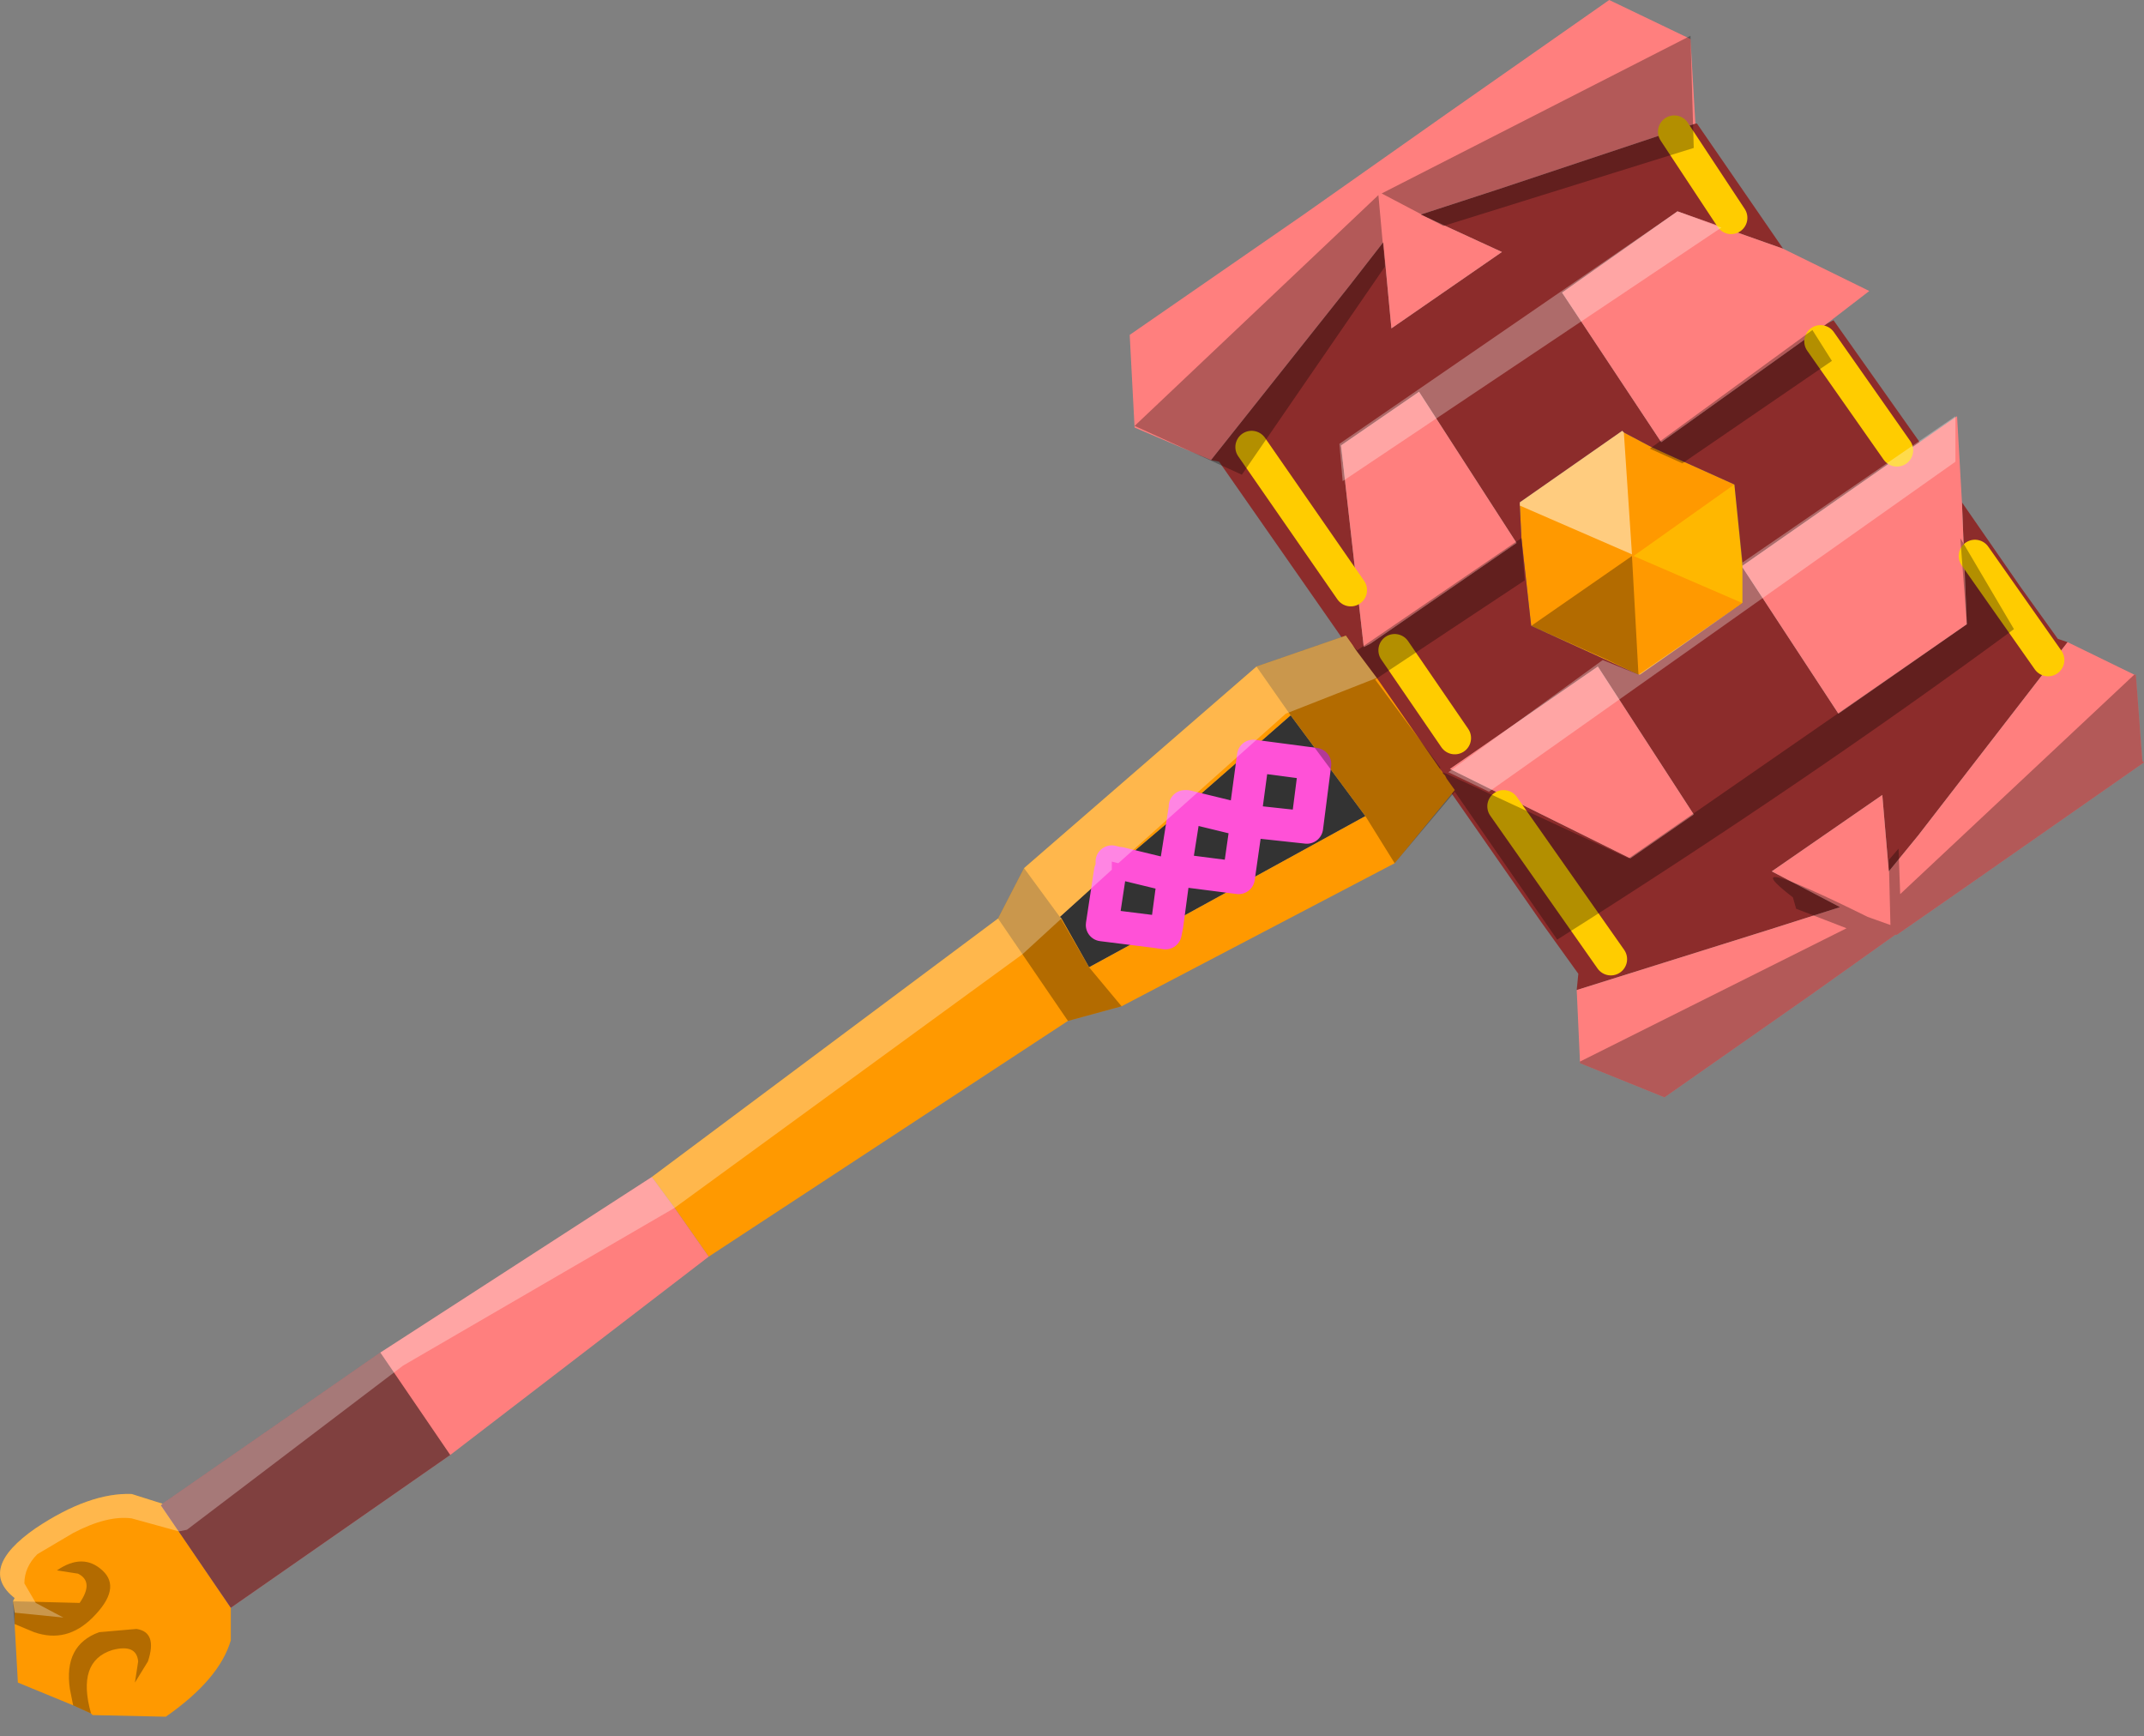 <svg xmlns="http://www.w3.org/2000/svg" xmlns:ffdec="https://www.free-decompiler.com/flash" xmlns:xlink="http://www.w3.org/1999/xlink" ffdec:objectType="frame" width="65.95" height="53.4"><rect width="100%" height="100%" fill="#808080" stroke="none"/><use ffdec:characterId="1" xlink:href="#a" width="65.95" height="53.4"/><defs><g id="a"><path fill="#f90" fill-rule="evenodd" d="M53.6 17.45v1.1l-3.15 2.2h-.05l-3.3-1.5-.3-2.7-.05-1v-.1l3.15-2.2.05.05.85.45.55.25 2 .9.25 2.5z"/><path fill="#8c2c2b" fill-rule="evenodd" d="M37.25 14.15 41.5 8.8l1.05-1.35.25 2.65 3.4-2.35-2.5-1.15 2.3-.75 6.15-2.05h.05l2.65 3.85L51.6 6.5 48.05 9l3.05 4.6 5.1-3.65.2-.1 2.65 3.75-5.45 3.8-.25-2.5-2-.9-.55-.25-.85-.45-.05-.05-3.15 2.2v.1l.05 1 .3 2.7 3.3 1.5h.05l3.15-2.2v-1.1l2.95 4.5 3.95-2.75-.15-3.75 1.8 2.6 1.15 1.6.3.1L59 25.7l-.9 1.1-.2-2.35-3.4 2.35 2.1 1.1-2.2.7-5.9 1.85.05-.5-1.15-1.6-2.75-3.95-.35-.5-2.65-3.75-.35-.5-3.8-5.45zm14.85 10.9-2.95-4.55-4.55 3.15 5.55 2.75zm-8.45-13-2.4 1.65.7 6.2.2-.1 4.5-3.1z"/><path fill="#ff7f7e" fill-rule="evenodd" d="m37.25 14.15-2.35-1-.15-2.85 5.35-3.7 4.4-3.1 5-3.5L52 1.2l.15 2.6L46 5.85l-2.3.75 2.5 1.15-3.4 2.35-.25-2.65L41.5 8.8zm17.6-6.5 2.65 1.3-1.3 1-5.1 3.65L48.05 9l3.55-2.5zm4.2 5.95 1.15-.8.15 2.65.15 3.75-3.95 2.75-2.95-4.5v-.05zm4.55 6.15 2.05 1h.05l.2 2.65.05.05-5.8 4.05-1.8 1.25h-.05l-2.6 1.85-4.5 3.15-2.6-1.05v-.05l-.1-2.2 5.9-1.85 2.2-.7-2.1-1.1 3.4-2.35.2 2.35.9-1.1zm-19.95-7.7 3 4.65-4.5 3.1-.2.1-.7-6.2zm8.45 13-1.95 1.35-5.55-2.75 4.55-3.15z"/><path fill="none" stroke="#fc0" stroke-linecap="round" stroke-linejoin="round" d="m63 20.3-2.25-3.2m-7.5-10.4L51.5 4.05M46.25 24.8l3.3 4.7M42.9 20l1.85 2.7m-6.25-8.95 3.05 4.4m16.8-4.3L56 10.5"/><path fill="#333" fill-rule="evenodd" d="m36.45 24.85-.3 1.9 1.95.25.25-1.75 1.85.2.25-1.95-1.9-.25-.25 1.85h.05v.15l-1.85-.45 1.85.45v-.15h-.05l.25-1.85 1.9.25-.25 1.95-1.85-.2L38.1 27l-1.95-.25zv-.05h.05l3.2-2.8 2.3 3.1-6.1 3.35.2-1.5-1.65-.4 1.65.4-.2 1.5-.4.2-.35.2-1.65.9-.85-1.5-.05-.05 1.55-1.4.3-.25zm-.95 3.8-1.6-.2.25-1.65-.25 1.65z"/><path fill="#f90" fill-rule="evenodd" d="m20.05 36.2 10.65-7.95.8-1.55 7.15-6.2 2.75-.95.35.5.6.8 2.05 2.95.05.05.05.1.25.35-1.85 2.25-8.4 4.4-1.65.45-11.05 7.25-1.05-1.5zM7.1 49.45v1q-.35 1.2-2 2.35l-2.25-.05-.05-.05-.55-.25-1.7-.7-.1-1.8v-.35l-.05-.35.05-.1q-1.15-.9.65-2.15 1.65-1.1 2.95-1.05l.95.3-.05.05.55.8zm29.35-24.6-2 1.7h-.05l-.2-.05v.25l-.05.05.05-.05v-.25l.2.05h.05l-.3.25-1.55 1.4.05.05.85 1.5 1.65-.9.35-.2.4-.2L42 25.1 39.7 22l-3.2 2.8h-.05zm-.95 3.8.35.05.05-.25-.05.25z"/><path fill="#ff7f7e" fill-rule="evenodd" d="m21.8 38.65-7.95 6.1-6.75 4.7-1.6-2.35-.55-.8.05-.05 6.7-4.65 8.35-5.4.7.95z"/><path fill="none" stroke="#ff51d7" stroke-linecap="round" stroke-linejoin="round" d="m36.5 24.8 1.85.45v-.15h-.05l.25-1.85 1.9.25-.25 1.95-1.85-.2L38.1 27l-1.95-.25.3-1.9v-.05zm-2.05 1.75 1.65.4-.2 1.5-.05.25-.35-.05-1.6-.2.25-1.65.05-.05v-.25l.2.05z"/><path fill-opacity=".498" fill-rule="evenodd" d="m4.95 46.3.05-.05 6.7-4.65 2.15 3.15-6.75 4.7z"/><path fill-opacity=".298" fill-rule="evenodd" d="M61.95 19.35Q55.5 24.1 47.9 28.9l-3.15-4.55-1.85 2.2-.9-1.45-2.3-3.1-1.05-1.5 2.75-.95.2.3.15.15 5.05-3.45.1 1.3-4.6 3.05 2 2.7v.05l.05.1.15.05 5.6 2.6 10.4-7.2-.2-2.65zm3.95 4.05.05.05-5.8 4.05-1.8 1.25h-.05l-2.6 1.85-4.5 3.15-2.6-1.05v-.05l8.2-4.1-1.55-.6-.1-.35q-1.95-1.5 2.3.6l.7.25-.05-2 .3-.35.05 1.4 7.2-6.75h.05zm-15.5-2.65-1.05-.5-2.25-1 3.1-2.15zm5.35-10.6.6.95-4.6 3.15-1-.45zM42.4 6l.2 2.2-4.4 6.4-3.3-1.5zm2 .95-1.9-1L52 1.1l.1 3.45zM31.5 26.7l1.1 1.5.9 1.55 1 1.2-1.65.45-2.15-3.15zM.4 49.25l2.05.05q.45-.65-.05-.9l-.65-.1q.8-.55 1.4 0t-.3 1.45q-.8.8-1.8.45l-.6-.25zm3.8.85q.65.1.35 1l-.4.65.1-.65q-.05-.55-.8-.35-1.1.35-.65 1.95l-.55-.25-.1-.5q-.2-1.35.9-1.75z"/><path fill="#fff" fill-opacity=".298" fill-rule="evenodd" d="m53.6 17.3 6.55-4.5v1.4L45.8 24.35l-1.25-.6 4.75-3.45 1.1.45 3.2-2.2V17.3M52.95 7 41.3 14.8l-.1-1.15L51.6 6.5z"/><path fill="#ff0" fill-opacity=".298" fill-rule="evenodd" d="m53.6 18.55-3.35-1.45 3.1-2.2.25 2.4v1.25"/><path fill="#fff" fill-opacity=".498" fill-rule="evenodd" d="m49.9 13.25.05.05.25 3.75-3.45-1.5v-.1z"/><path fill="#fff" fill-opacity=".298" fill-rule="evenodd" d="m41.75 20.05.6.8-2.8 1.1-5.15 4.6-.2-.05v.25l-1.6 1.45.05.05-1.2 1.1-10.7 7.8L12.4 42l-6.65 5.05-.25.05-1.45-.4q-.75-.1-1.8.45l-1.1.65q-.4.4-.4.9l.35.6.85.45-1.5-.15-.05-.35.05-.1q-1.15-.9.65-2.15 1.65-1.1 2.95-1.05l.95.3 6.7-4.65 8.35-5.4 10.65-7.95.8-1.55 7.15-6.2 2.75-.95z"/></g></defs></svg>